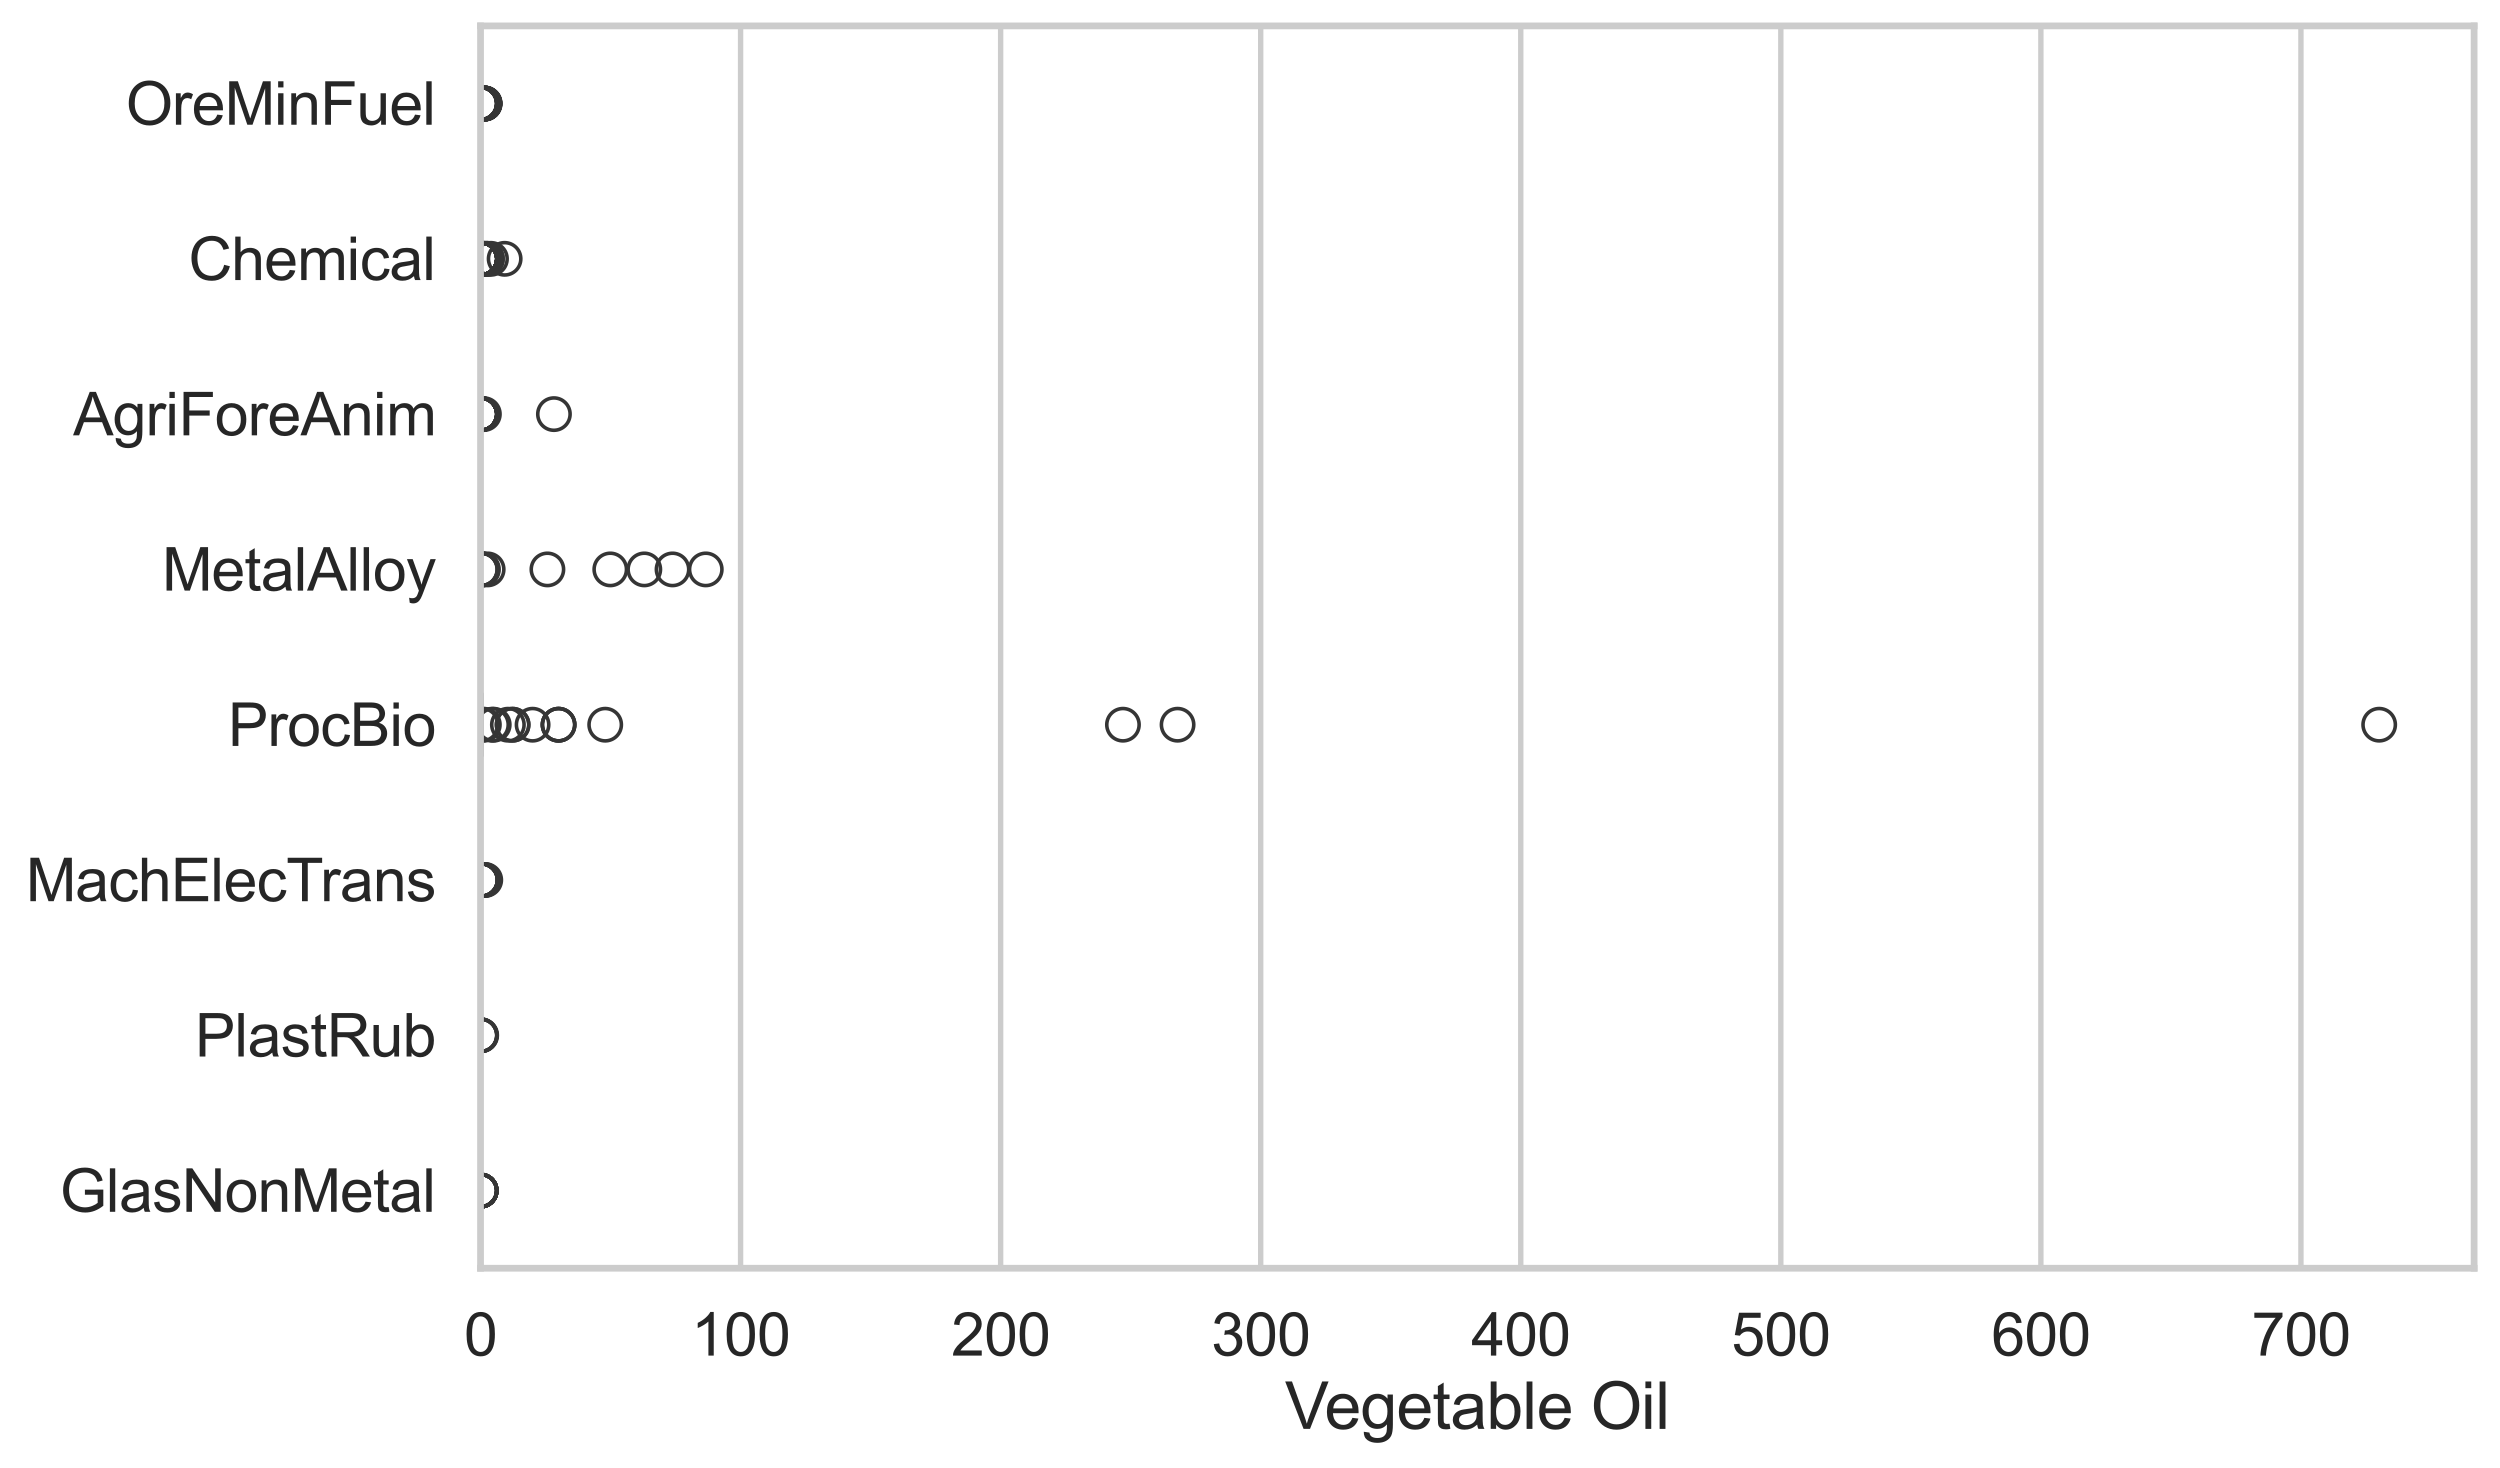 <?xml version="1.0" encoding="utf-8" standalone="no"?>
<!DOCTYPE svg PUBLIC "-//W3C//DTD SVG 1.1//EN"
  "http://www.w3.org/Graphics/SVG/1.1/DTD/svg11.dtd">
<svg xmlns:xlink="http://www.w3.org/1999/xlink" width="695.577pt" height="408.553pt" viewBox="0 0 695.577 408.553" xmlns="http://www.w3.org/2000/svg" version="1.1">
 <defs>
  <style type="text/css">*{stroke-linejoin: round; stroke-linecap: butt}</style>
 </defs>
 <g id="figure_1">
  <g id="patch_1">
   <path d="M 0 408.553 
L 695.577 408.553 
L 695.577 0 
L 0 0 
z
" style="fill: #ffffff"/>
  </g>
  <g id="axes_1">
   <g id="patch_2">
    <path d="M 133.697 352.86 
L 688.377 352.86 
L 688.377 7.2 
L 133.697 7.2 
z
" style="fill: #ffffff"/>
   </g>
   <g id="matplotlib.axis_1">
    <g id="xtick_1">
     <g id="line2d_1">
      <path d="M 133.697 352.86 
L 133.697 7.2 
" clip-path="url(#p1e19578448)" style="fill: none; stroke: #cccccc; stroke-width: 1.5; stroke-linecap: round"/>
     </g>
     <g id="text_1">
      <!-- 0 -->
      <g style="fill: #262626" transform="translate(129.109 377.17) scale(0.165 -0.165)">
       <defs>
        <path id="ArialMT-30" d="M 266 2259 
Q 266 3072 433 3567 
Q 600 4063 929 4331 
Q 1259 4600 1759 4600 
Q 2128 4600 2406 4451 
Q 2684 4303 2865 4023 
Q 3047 3744 3150 3342 
Q 3253 2941 3253 2259 
Q 3253 1453 3087 958 
Q 2922 463 2592 192 
Q 2263 -78 1759 -78 
Q 1097 -78 719 397 
Q 266 969 266 2259 
z
M 844 2259 
Q 844 1131 1108 757 
Q 1372 384 1759 384 
Q 2147 384 2411 759 
Q 2675 1134 2675 2259 
Q 2675 3391 2411 3762 
Q 2147 4134 1753 4134 
Q 1366 4134 1134 3806 
Q 844 3388 844 2259 
z
" transform="scale(0.016)"/>
       </defs>
       <use xlink:href="#ArialMT-30"/>
      </g>
     </g>
    </g>
    <g id="xtick_2">
     <g id="line2d_2">
      <path d="M 206.053 352.86 
L 206.053 7.2 
" clip-path="url(#p1e19578448)" style="fill: none; stroke: #cccccc; stroke-width: 1.5; stroke-linecap: round"/>
     </g>
     <g id="text_2">
      <!-- 100 -->
      <g style="fill: #262626" transform="translate(192.29 377.17) scale(0.165 -0.165)">
       <defs>
        <path id="ArialMT-31" d="M 2384 0 
L 1822 0 
L 1822 3584 
Q 1619 3391 1289 3197 
Q 959 3003 697 2906 
L 697 3450 
Q 1169 3672 1522 3987 
Q 1875 4303 2022 4600 
L 2384 4600 
L 2384 0 
z
" transform="scale(0.016)"/>
       </defs>
       <use xlink:href="#ArialMT-31"/>
       <use xlink:href="#ArialMT-30" transform="translate(55.615 0)"/>
       <use xlink:href="#ArialMT-30" transform="translate(111.23 0)"/>
      </g>
     </g>
    </g>
    <g id="xtick_3">
     <g id="line2d_3">
      <path d="M 278.409 352.86 
L 278.409 7.2 
" clip-path="url(#p1e19578448)" style="fill: none; stroke: #cccccc; stroke-width: 1.5; stroke-linecap: round"/>
     </g>
     <g id="text_3">
      <!-- 200 -->
      <g style="fill: #262626" transform="translate(264.646 377.17) scale(0.165 -0.165)">
       <defs>
        <path id="ArialMT-32" d="M 3222 541 
L 3222 0 
L 194 0 
Q 188 203 259 391 
Q 375 700 629 1000 
Q 884 1300 1366 1694 
Q 2113 2306 2375 2664 
Q 2638 3022 2638 3341 
Q 2638 3675 2398 3904 
Q 2159 4134 1775 4134 
Q 1369 4134 1125 3890 
Q 881 3647 878 3216 
L 300 3275 
Q 359 3922 746 4261 
Q 1134 4600 1788 4600 
Q 2447 4600 2831 4234 
Q 3216 3869 3216 3328 
Q 3216 3053 3103 2787 
Q 2991 2522 2730 2228 
Q 2469 1934 1863 1422 
Q 1356 997 1212 845 
Q 1069 694 975 541 
L 3222 541 
z
" transform="scale(0.016)"/>
       </defs>
       <use xlink:href="#ArialMT-32"/>
       <use xlink:href="#ArialMT-30" transform="translate(55.615 0)"/>
       <use xlink:href="#ArialMT-30" transform="translate(111.23 0)"/>
      </g>
     </g>
    </g>
    <g id="xtick_4">
     <g id="line2d_4">
      <path d="M 350.765 352.86 
L 350.765 7.2 
" clip-path="url(#p1e19578448)" style="fill: none; stroke: #cccccc; stroke-width: 1.5; stroke-linecap: round"/>
     </g>
     <g id="text_4">
      <!-- 300 -->
      <g style="fill: #262626" transform="translate(337.002 377.17) scale(0.165 -0.165)">
       <defs>
        <path id="ArialMT-33" d="M 269 1209 
L 831 1284 
Q 928 806 1161 595 
Q 1394 384 1728 384 
Q 2125 384 2398 659 
Q 2672 934 2672 1341 
Q 2672 1728 2419 1979 
Q 2166 2231 1775 2231 
Q 1616 2231 1378 2169 
L 1441 2663 
Q 1497 2656 1531 2656 
Q 1891 2656 2178 2843 
Q 2466 3031 2466 3422 
Q 2466 3731 2256 3934 
Q 2047 4138 1716 4138 
Q 1388 4138 1169 3931 
Q 950 3725 888 3313 
L 325 3413 
Q 428 3978 793 4289 
Q 1159 4600 1703 4600 
Q 2078 4600 2393 4439 
Q 2709 4278 2876 4000 
Q 3044 3722 3044 3409 
Q 3044 3113 2884 2869 
Q 2725 2625 2413 2481 
Q 2819 2388 3044 2092 
Q 3269 1797 3269 1353 
Q 3269 753 2831 336 
Q 2394 -81 1725 -81 
Q 1122 -81 723 278 
Q 325 638 269 1209 
z
" transform="scale(0.016)"/>
       </defs>
       <use xlink:href="#ArialMT-33"/>
       <use xlink:href="#ArialMT-30" transform="translate(55.615 0)"/>
       <use xlink:href="#ArialMT-30" transform="translate(111.23 0)"/>
      </g>
     </g>
    </g>
    <g id="xtick_5">
     <g id="line2d_5">
      <path d="M 423.121 352.86 
L 423.121 7.2 
" clip-path="url(#p1e19578448)" style="fill: none; stroke: #cccccc; stroke-width: 1.5; stroke-linecap: round"/>
     </g>
     <g id="text_5">
      <!-- 400 -->
      <g style="fill: #262626" transform="translate(409.358 377.17) scale(0.165 -0.165)">
       <defs>
        <path id="ArialMT-34" d="M 2069 0 
L 2069 1097 
L 81 1097 
L 81 1613 
L 2172 4581 
L 2631 4581 
L 2631 1613 
L 3250 1613 
L 3250 1097 
L 2631 1097 
L 2631 0 
L 2069 0 
z
M 2069 1613 
L 2069 3678 
L 634 1613 
L 2069 1613 
z
" transform="scale(0.016)"/>
       </defs>
       <use xlink:href="#ArialMT-34"/>
       <use xlink:href="#ArialMT-30" transform="translate(55.615 0)"/>
       <use xlink:href="#ArialMT-30" transform="translate(111.23 0)"/>
      </g>
     </g>
    </g>
    <g id="xtick_6">
     <g id="line2d_6">
      <path d="M 495.477 352.86 
L 495.477 7.2 
" clip-path="url(#p1e19578448)" style="fill: none; stroke: #cccccc; stroke-width: 1.5; stroke-linecap: round"/>
     </g>
     <g id="text_6">
      <!-- 500 -->
      <g style="fill: #262626" transform="translate(481.714 377.17) scale(0.165 -0.165)">
       <defs>
        <path id="ArialMT-35" d="M 266 1200 
L 856 1250 
Q 922 819 1161 601 
Q 1400 384 1738 384 
Q 2144 384 2425 690 
Q 2706 997 2706 1503 
Q 2706 1984 2436 2262 
Q 2166 2541 1728 2541 
Q 1456 2541 1237 2417 
Q 1019 2294 894 2097 
L 366 2166 
L 809 4519 
L 3088 4519 
L 3088 3981 
L 1259 3981 
L 1013 2750 
Q 1425 3038 1878 3038 
Q 2478 3038 2890 2622 
Q 3303 2206 3303 1553 
Q 3303 931 2941 478 
Q 2500 -78 1738 -78 
Q 1113 -78 717 272 
Q 322 622 266 1200 
z
" transform="scale(0.016)"/>
       </defs>
       <use xlink:href="#ArialMT-35"/>
       <use xlink:href="#ArialMT-30" transform="translate(55.615 0)"/>
       <use xlink:href="#ArialMT-30" transform="translate(111.23 0)"/>
      </g>
     </g>
    </g>
    <g id="xtick_7">
     <g id="line2d_7">
      <path d="M 567.833 352.86 
L 567.833 7.2 
" clip-path="url(#p1e19578448)" style="fill: none; stroke: #cccccc; stroke-width: 1.5; stroke-linecap: round"/>
     </g>
     <g id="text_7">
      <!-- 600 -->
      <g style="fill: #262626" transform="translate(554.07 377.17) scale(0.165 -0.165)">
       <defs>
        <path id="ArialMT-36" d="M 3184 3459 
L 2625 3416 
Q 2550 3747 2413 3897 
Q 2184 4138 1850 4138 
Q 1581 4138 1378 3988 
Q 1113 3794 959 3422 
Q 806 3050 800 2363 
Q 1003 2672 1297 2822 
Q 1591 2972 1913 2972 
Q 2475 2972 2870 2558 
Q 3266 2144 3266 1488 
Q 3266 1056 3080 686 
Q 2894 316 2569 119 
Q 2244 -78 1831 -78 
Q 1128 -78 684 439 
Q 241 956 241 2144 
Q 241 3472 731 4075 
Q 1159 4600 1884 4600 
Q 2425 4600 2770 4297 
Q 3116 3994 3184 3459 
z
M 888 1484 
Q 888 1194 1011 928 
Q 1134 663 1356 523 
Q 1578 384 1822 384 
Q 2178 384 2434 671 
Q 2691 959 2691 1453 
Q 2691 1928 2437 2201 
Q 2184 2475 1800 2475 
Q 1419 2475 1153 2201 
Q 888 1928 888 1484 
z
" transform="scale(0.016)"/>
       </defs>
       <use xlink:href="#ArialMT-36"/>
       <use xlink:href="#ArialMT-30" transform="translate(55.615 0)"/>
       <use xlink:href="#ArialMT-30" transform="translate(111.23 0)"/>
      </g>
     </g>
    </g>
    <g id="xtick_8">
     <g id="line2d_8">
      <path d="M 640.189 352.86 
L 640.189 7.2 
" clip-path="url(#p1e19578448)" style="fill: none; stroke: #cccccc; stroke-width: 1.5; stroke-linecap: round"/>
     </g>
     <g id="text_8">
      <!-- 700 -->
      <g style="fill: #262626" transform="translate(626.426 377.17) scale(0.165 -0.165)">
       <defs>
        <path id="ArialMT-37" d="M 303 3981 
L 303 4522 
L 3269 4522 
L 3269 4084 
Q 2831 3619 2401 2847 
Q 1972 2075 1738 1259 
Q 1569 684 1522 0 
L 944 0 
Q 953 541 1156 1306 
Q 1359 2072 1739 2783 
Q 2119 3494 2547 3981 
L 303 3981 
z
" transform="scale(0.016)"/>
       </defs>
       <use xlink:href="#ArialMT-37"/>
       <use xlink:href="#ArialMT-30" transform="translate(55.615 0)"/>
       <use xlink:href="#ArialMT-30" transform="translate(111.23 0)"/>
      </g>
     </g>
    </g>
    <g id="text_9">
     <!-- Vegetable Oil -->
     <g style="fill: #262626" transform="translate(357.5 397.564) scale(0.18 -0.18)">
      <defs>
       <path id="ArialMT-56" d="M 1803 0 
L 28 4581 
L 684 4581 
L 1875 1253 
Q 2019 853 2116 503 
Q 2222 878 2363 1253 
L 3600 4581 
L 4219 4581 
L 2425 0 
L 1803 0 
z
" transform="scale(0.016)"/>
       <path id="ArialMT-65" d="M 2694 1069 
L 3275 997 
Q 3138 488 2766 206 
Q 2394 -75 1816 -75 
Q 1088 -75 661 373 
Q 234 822 234 1631 
Q 234 2469 665 2931 
Q 1097 3394 1784 3394 
Q 2450 3394 2872 2941 
Q 3294 2488 3294 1666 
Q 3294 1616 3291 1516 
L 816 1516 
Q 847 969 1125 678 
Q 1403 388 1819 388 
Q 2128 388 2347 550 
Q 2566 713 2694 1069 
z
M 847 1978 
L 2700 1978 
Q 2663 2397 2488 2606 
Q 2219 2931 1791 2931 
Q 1403 2931 1139 2672 
Q 875 2413 847 1978 
z
" transform="scale(0.016)"/>
       <path id="ArialMT-67" d="M 319 -275 
L 866 -356 
Q 900 -609 1056 -725 
Q 1266 -881 1628 -881 
Q 2019 -881 2231 -725 
Q 2444 -569 2519 -288 
Q 2563 -116 2559 434 
Q 2191 0 1641 0 
Q 956 0 581 494 
Q 206 988 206 1678 
Q 206 2153 378 2554 
Q 550 2956 876 3175 
Q 1203 3394 1644 3394 
Q 2231 3394 2613 2919 
L 2613 3319 
L 3131 3319 
L 3131 450 
Q 3131 -325 2973 -648 
Q 2816 -972 2473 -1159 
Q 2131 -1347 1631 -1347 
Q 1038 -1347 672 -1080 
Q 306 -813 319 -275 
z
M 784 1719 
Q 784 1066 1043 766 
Q 1303 466 1694 466 
Q 2081 466 2343 764 
Q 2606 1063 2606 1700 
Q 2606 2309 2336 2618 
Q 2066 2928 1684 2928 
Q 1309 2928 1046 2623 
Q 784 2319 784 1719 
z
" transform="scale(0.016)"/>
       <path id="ArialMT-74" d="M 1650 503 
L 1731 6 
Q 1494 -44 1306 -44 
Q 1000 -44 831 53 
Q 663 150 594 308 
Q 525 466 525 972 
L 525 2881 
L 113 2881 
L 113 3319 
L 525 3319 
L 525 4141 
L 1084 4478 
L 1084 3319 
L 1650 3319 
L 1650 2881 
L 1084 2881 
L 1084 941 
Q 1084 700 1114 631 
Q 1144 563 1211 522 
Q 1278 481 1403 481 
Q 1497 481 1650 503 
z
" transform="scale(0.016)"/>
       <path id="ArialMT-61" d="M 2588 409 
Q 2275 144 1986 34 
Q 1697 -75 1366 -75 
Q 819 -75 525 192 
Q 231 459 231 875 
Q 231 1119 342 1320 
Q 453 1522 633 1644 
Q 813 1766 1038 1828 
Q 1203 1872 1538 1913 
Q 2219 1994 2541 2106 
Q 2544 2222 2544 2253 
Q 2544 2597 2384 2738 
Q 2169 2928 1744 2928 
Q 1347 2928 1158 2789 
Q 969 2650 878 2297 
L 328 2372 
Q 403 2725 575 2942 
Q 747 3159 1072 3276 
Q 1397 3394 1825 3394 
Q 2250 3394 2515 3294 
Q 2781 3194 2906 3042 
Q 3031 2891 3081 2659 
Q 3109 2516 3109 2141 
L 3109 1391 
Q 3109 606 3145 398 
Q 3181 191 3288 0 
L 2700 0 
Q 2613 175 2588 409 
z
M 2541 1666 
Q 2234 1541 1622 1453 
Q 1275 1403 1131 1340 
Q 988 1278 909 1158 
Q 831 1038 831 891 
Q 831 666 1001 516 
Q 1172 366 1500 366 
Q 1825 366 2078 508 
Q 2331 650 2450 897 
Q 2541 1088 2541 1459 
L 2541 1666 
z
" transform="scale(0.016)"/>
       <path id="ArialMT-62" d="M 941 0 
L 419 0 
L 419 4581 
L 981 4581 
L 981 2947 
Q 1338 3394 1891 3394 
Q 2197 3394 2470 3270 
Q 2744 3147 2920 2923 
Q 3097 2700 3197 2384 
Q 3297 2069 3297 1709 
Q 3297 856 2875 390 
Q 2453 -75 1863 -75 
Q 1275 -75 941 416 
L 941 0 
z
M 934 1684 
Q 934 1088 1097 822 
Q 1363 388 1816 388 
Q 2184 388 2453 708 
Q 2722 1028 2722 1663 
Q 2722 2313 2464 2622 
Q 2206 2931 1841 2931 
Q 1472 2931 1203 2611 
Q 934 2291 934 1684 
z
" transform="scale(0.016)"/>
       <path id="ArialMT-6c" d="M 409 0 
L 409 4581 
L 972 4581 
L 972 0 
L 409 0 
z
" transform="scale(0.016)"/>
       <path id="ArialMT-20" transform="scale(0.016)"/>
       <path id="ArialMT-4f" d="M 309 2231 
Q 309 3372 921 4017 
Q 1534 4663 2503 4663 
Q 3138 4663 3647 4359 
Q 4156 4056 4423 3514 
Q 4691 2972 4691 2284 
Q 4691 1588 4409 1038 
Q 4128 488 3612 205 
Q 3097 -78 2500 -78 
Q 1853 -78 1343 234 
Q 834 547 571 1087 
Q 309 1628 309 2231 
z
M 934 2222 
Q 934 1394 1379 917 
Q 1825 441 2497 441 
Q 3181 441 3623 922 
Q 4066 1403 4066 2288 
Q 4066 2847 3877 3264 
Q 3688 3681 3323 3911 
Q 2959 4141 2506 4141 
Q 1863 4141 1398 3698 
Q 934 3256 934 2222 
z
" transform="scale(0.016)"/>
       <path id="ArialMT-69" d="M 425 3934 
L 425 4581 
L 988 4581 
L 988 3934 
L 425 3934 
z
M 425 0 
L 425 3319 
L 988 3319 
L 988 0 
L 425 0 
z
" transform="scale(0.016)"/>
      </defs>
      <use xlink:href="#ArialMT-56"/>
      <use xlink:href="#ArialMT-65" transform="translate(61.199 0)"/>
      <use xlink:href="#ArialMT-67" transform="translate(116.814 0)"/>
      <use xlink:href="#ArialMT-65" transform="translate(172.43 0)"/>
      <use xlink:href="#ArialMT-74" transform="translate(228.045 0)"/>
      <use xlink:href="#ArialMT-61" transform="translate(255.828 0)"/>
      <use xlink:href="#ArialMT-62" transform="translate(311.443 0)"/>
      <use xlink:href="#ArialMT-6c" transform="translate(367.059 0)"/>
      <use xlink:href="#ArialMT-65" transform="translate(389.275 0)"/>
      <use xlink:href="#ArialMT-20" transform="translate(444.891 0)"/>
      <use xlink:href="#ArialMT-4f" transform="translate(472.674 0)"/>
      <use xlink:href="#ArialMT-69" transform="translate(550.457 0)"/>
      <use xlink:href="#ArialMT-6c" transform="translate(572.674 0)"/>
     </g>
    </g>
   </g>
   <g id="matplotlib.axis_2">
    <g id="ytick_1">
     <g id="text_10">
      <!-- OreMinFuel -->
      <g style="fill: #262626" transform="translate(35.013 34.709) scale(0.165 -0.165)">
       <defs>
        <path id="ArialMT-72" d="M 416 0 
L 416 3319 
L 922 3319 
L 922 2816 
Q 1116 3169 1280 3281 
Q 1444 3394 1641 3394 
Q 1925 3394 2219 3213 
L 2025 2691 
Q 1819 2813 1613 2813 
Q 1428 2813 1281 2702 
Q 1134 2591 1072 2394 
Q 978 2094 978 1738 
L 978 0 
L 416 0 
z
" transform="scale(0.016)"/>
        <path id="ArialMT-4d" d="M 475 0 
L 475 4581 
L 1388 4581 
L 2472 1338 
Q 2622 884 2691 659 
Q 2769 909 2934 1394 
L 4031 4581 
L 4847 4581 
L 4847 0 
L 4263 0 
L 4263 3834 
L 2931 0 
L 2384 0 
L 1059 3900 
L 1059 0 
L 475 0 
z
" transform="scale(0.016)"/>
        <path id="ArialMT-6e" d="M 422 0 
L 422 3319 
L 928 3319 
L 928 2847 
Q 1294 3394 1984 3394 
Q 2284 3394 2536 3286 
Q 2788 3178 2913 3003 
Q 3038 2828 3088 2588 
Q 3119 2431 3119 2041 
L 3119 0 
L 2556 0 
L 2556 2019 
Q 2556 2363 2490 2533 
Q 2425 2703 2258 2804 
Q 2091 2906 1866 2906 
Q 1506 2906 1245 2678 
Q 984 2450 984 1813 
L 984 0 
L 422 0 
z
" transform="scale(0.016)"/>
        <path id="ArialMT-46" d="M 525 0 
L 525 4581 
L 3616 4581 
L 3616 4041 
L 1131 4041 
L 1131 2622 
L 3281 2622 
L 3281 2081 
L 1131 2081 
L 1131 0 
L 525 0 
z
" transform="scale(0.016)"/>
        <path id="ArialMT-75" d="M 2597 0 
L 2597 488 
Q 2209 -75 1544 -75 
Q 1250 -75 995 37 
Q 741 150 617 320 
Q 494 491 444 738 
Q 409 903 409 1263 
L 409 3319 
L 972 3319 
L 972 1478 
Q 972 1038 1006 884 
Q 1059 663 1231 536 
Q 1403 409 1656 409 
Q 1909 409 2131 539 
Q 2353 669 2445 892 
Q 2538 1116 2538 1541 
L 2538 3319 
L 3100 3319 
L 3100 0 
L 2597 0 
z
" transform="scale(0.016)"/>
       </defs>
       <use xlink:href="#ArialMT-4f"/>
       <use xlink:href="#ArialMT-72" transform="translate(77.783 0)"/>
       <use xlink:href="#ArialMT-65" transform="translate(111.084 0)"/>
       <use xlink:href="#ArialMT-4d" transform="translate(166.699 0)"/>
       <use xlink:href="#ArialMT-69" transform="translate(250 0)"/>
       <use xlink:href="#ArialMT-6e" transform="translate(272.217 0)"/>
       <use xlink:href="#ArialMT-46" transform="translate(327.832 0)"/>
       <use xlink:href="#ArialMT-75" transform="translate(388.916 0)"/>
       <use xlink:href="#ArialMT-65" transform="translate(444.531 0)"/>
       <use xlink:href="#ArialMT-6c" transform="translate(500.146 0)"/>
      </g>
     </g>
    </g>
    <g id="ytick_2">
     <g id="text_11">
      <!-- Chemical -->
      <g style="fill: #262626" transform="translate(52.428 77.916) scale(0.165 -0.165)">
       <defs>
        <path id="ArialMT-43" d="M 3763 1606 
L 4369 1453 
Q 4178 706 3683 314 
Q 3188 -78 2472 -78 
Q 1731 -78 1267 223 
Q 803 525 561 1097 
Q 319 1669 319 2325 
Q 319 3041 592 3573 
Q 866 4106 1370 4382 
Q 1875 4659 2481 4659 
Q 3169 4659 3637 4309 
Q 4106 3959 4291 3325 
L 3694 3184 
Q 3534 3684 3231 3912 
Q 2928 4141 2469 4141 
Q 1941 4141 1586 3887 
Q 1231 3634 1087 3207 
Q 944 2781 944 2328 
Q 944 1744 1114 1308 
Q 1284 872 1643 656 
Q 2003 441 2422 441 
Q 2931 441 3284 734 
Q 3638 1028 3763 1606 
z
" transform="scale(0.016)"/>
        <path id="ArialMT-68" d="M 422 0 
L 422 4581 
L 984 4581 
L 984 2938 
Q 1378 3394 1978 3394 
Q 2347 3394 2619 3248 
Q 2891 3103 3008 2847 
Q 3125 2591 3125 2103 
L 3125 0 
L 2563 0 
L 2563 2103 
Q 2563 2525 2380 2717 
Q 2197 2909 1863 2909 
Q 1613 2909 1392 2779 
Q 1172 2650 1078 2428 
Q 984 2206 984 1816 
L 984 0 
L 422 0 
z
" transform="scale(0.016)"/>
        <path id="ArialMT-6d" d="M 422 0 
L 422 3319 
L 925 3319 
L 925 2853 
Q 1081 3097 1340 3245 
Q 1600 3394 1931 3394 
Q 2300 3394 2536 3241 
Q 2772 3088 2869 2813 
Q 3263 3394 3894 3394 
Q 4388 3394 4653 3120 
Q 4919 2847 4919 2278 
L 4919 0 
L 4359 0 
L 4359 2091 
Q 4359 2428 4304 2576 
Q 4250 2725 4106 2815 
Q 3963 2906 3769 2906 
Q 3419 2906 3187 2673 
Q 2956 2441 2956 1928 
L 2956 0 
L 2394 0 
L 2394 2156 
Q 2394 2531 2256 2718 
Q 2119 2906 1806 2906 
Q 1569 2906 1367 2781 
Q 1166 2656 1075 2415 
Q 984 2175 984 1722 
L 984 0 
L 422 0 
z
" transform="scale(0.016)"/>
        <path id="ArialMT-63" d="M 2588 1216 
L 3141 1144 
Q 3050 572 2676 248 
Q 2303 -75 1759 -75 
Q 1078 -75 664 370 
Q 250 816 250 1647 
Q 250 2184 428 2587 
Q 606 2991 970 3192 
Q 1334 3394 1763 3394 
Q 2303 3394 2647 3120 
Q 2991 2847 3088 2344 
L 2541 2259 
Q 2463 2594 2264 2762 
Q 2066 2931 1784 2931 
Q 1359 2931 1093 2626 
Q 828 2322 828 1663 
Q 828 994 1084 691 
Q 1341 388 1753 388 
Q 2084 388 2306 591 
Q 2528 794 2588 1216 
z
" transform="scale(0.016)"/>
       </defs>
       <use xlink:href="#ArialMT-43"/>
       <use xlink:href="#ArialMT-68" transform="translate(72.217 0)"/>
       <use xlink:href="#ArialMT-65" transform="translate(127.832 0)"/>
       <use xlink:href="#ArialMT-6d" transform="translate(183.447 0)"/>
       <use xlink:href="#ArialMT-69" transform="translate(266.748 0)"/>
       <use xlink:href="#ArialMT-63" transform="translate(288.965 0)"/>
       <use xlink:href="#ArialMT-61" transform="translate(338.965 0)"/>
       <use xlink:href="#ArialMT-6c" transform="translate(394.58 0)"/>
      </g>
     </g>
    </g>
    <g id="ytick_3">
     <g id="text_12">
      <!-- AgriForeAnim -->
      <g style="fill: #262626" transform="translate(20.341 121.124) scale(0.165 -0.165)">
       <defs>
        <path id="ArialMT-41" d="M -9 0 
L 1750 4581 
L 2403 4581 
L 4278 0 
L 3588 0 
L 3053 1388 
L 1138 1388 
L 634 0 
L -9 0 
z
M 1313 1881 
L 2866 1881 
L 2388 3150 
Q 2169 3728 2063 4100 
Q 1975 3659 1816 3225 
L 1313 1881 
z
" transform="scale(0.016)"/>
        <path id="ArialMT-6f" d="M 213 1659 
Q 213 2581 725 3025 
Q 1153 3394 1769 3394 
Q 2453 3394 2887 2945 
Q 3322 2497 3322 1706 
Q 3322 1066 3130 698 
Q 2938 331 2570 128 
Q 2203 -75 1769 -75 
Q 1072 -75 642 372 
Q 213 819 213 1659 
z
M 791 1659 
Q 791 1022 1069 705 
Q 1347 388 1769 388 
Q 2188 388 2466 706 
Q 2744 1025 2744 1678 
Q 2744 2294 2464 2611 
Q 2184 2928 1769 2928 
Q 1347 2928 1069 2612 
Q 791 2297 791 1659 
z
" transform="scale(0.016)"/>
       </defs>
       <use xlink:href="#ArialMT-41"/>
       <use xlink:href="#ArialMT-67" transform="translate(66.699 0)"/>
       <use xlink:href="#ArialMT-72" transform="translate(122.314 0)"/>
       <use xlink:href="#ArialMT-69" transform="translate(155.615 0)"/>
       <use xlink:href="#ArialMT-46" transform="translate(177.832 0)"/>
       <use xlink:href="#ArialMT-6f" transform="translate(238.916 0)"/>
       <use xlink:href="#ArialMT-72" transform="translate(294.531 0)"/>
       <use xlink:href="#ArialMT-65" transform="translate(327.832 0)"/>
       <use xlink:href="#ArialMT-41" transform="translate(383.447 0)"/>
       <use xlink:href="#ArialMT-6e" transform="translate(450.146 0)"/>
       <use xlink:href="#ArialMT-69" transform="translate(505.762 0)"/>
       <use xlink:href="#ArialMT-6d" transform="translate(527.979 0)"/>
      </g>
     </g>
    </g>
    <g id="ytick_4">
     <g id="text_13">
      <!-- MetalAlloy -->
      <g style="fill: #262626" transform="translate(45.088 164.331) scale(0.165 -0.165)">
       <defs>
        <path id="ArialMT-79" d="M 397 -1278 
L 334 -750 
Q 519 -800 656 -800 
Q 844 -800 956 -737 
Q 1069 -675 1141 -563 
Q 1194 -478 1313 -144 
Q 1328 -97 1363 -6 
L 103 3319 
L 709 3319 
L 1400 1397 
Q 1534 1031 1641 628 
Q 1738 1016 1872 1384 
L 2581 3319 
L 3144 3319 
L 1881 -56 
Q 1678 -603 1566 -809 
Q 1416 -1088 1222 -1217 
Q 1028 -1347 759 -1347 
Q 597 -1347 397 -1278 
z
" transform="scale(0.016)"/>
       </defs>
       <use xlink:href="#ArialMT-4d"/>
       <use xlink:href="#ArialMT-65" transform="translate(83.301 0)"/>
       <use xlink:href="#ArialMT-74" transform="translate(138.916 0)"/>
       <use xlink:href="#ArialMT-61" transform="translate(166.699 0)"/>
       <use xlink:href="#ArialMT-6c" transform="translate(222.314 0)"/>
       <use xlink:href="#ArialMT-41" transform="translate(244.531 0)"/>
       <use xlink:href="#ArialMT-6c" transform="translate(311.23 0)"/>
       <use xlink:href="#ArialMT-6c" transform="translate(333.447 0)"/>
       <use xlink:href="#ArialMT-6f" transform="translate(355.664 0)"/>
       <use xlink:href="#ArialMT-79" transform="translate(411.279 0)"/>
      </g>
     </g>
    </g>
    <g id="ytick_5">
     <g id="text_14">
      <!-- ProcBio -->
      <g style="fill: #262626" transform="translate(63.424 207.539) scale(0.165 -0.165)">
       <defs>
        <path id="ArialMT-50" d="M 494 0 
L 494 4581 
L 2222 4581 
Q 2678 4581 2919 4538 
Q 3256 4481 3484 4323 
Q 3713 4166 3852 3881 
Q 3991 3597 3991 3256 
Q 3991 2672 3619 2267 
Q 3247 1863 2275 1863 
L 1100 1863 
L 1100 0 
L 494 0 
z
M 1100 2403 
L 2284 2403 
Q 2872 2403 3119 2622 
Q 3366 2841 3366 3238 
Q 3366 3525 3220 3729 
Q 3075 3934 2838 4000 
Q 2684 4041 2272 4041 
L 1100 4041 
L 1100 2403 
z
" transform="scale(0.016)"/>
        <path id="ArialMT-42" d="M 469 0 
L 469 4581 
L 2188 4581 
Q 2713 4581 3030 4442 
Q 3347 4303 3526 4014 
Q 3706 3725 3706 3409 
Q 3706 3116 3547 2856 
Q 3388 2597 3066 2438 
Q 3481 2316 3704 2022 
Q 3928 1728 3928 1328 
Q 3928 1006 3792 729 
Q 3656 453 3456 303 
Q 3256 153 2954 76 
Q 2653 0 2216 0 
L 469 0 
z
M 1075 2656 
L 2066 2656 
Q 2469 2656 2644 2709 
Q 2875 2778 2992 2937 
Q 3109 3097 3109 3338 
Q 3109 3566 3000 3739 
Q 2891 3913 2687 3977 
Q 2484 4041 1991 4041 
L 1075 4041 
L 1075 2656 
z
M 1075 541 
L 2216 541 
Q 2509 541 2628 563 
Q 2838 600 2978 687 
Q 3119 775 3209 942 
Q 3300 1109 3300 1328 
Q 3300 1584 3169 1773 
Q 3038 1963 2805 2039 
Q 2572 2116 2134 2116 
L 1075 2116 
L 1075 541 
z
" transform="scale(0.016)"/>
       </defs>
       <use xlink:href="#ArialMT-50"/>
       <use xlink:href="#ArialMT-72" transform="translate(66.699 0)"/>
       <use xlink:href="#ArialMT-6f" transform="translate(100 0)"/>
       <use xlink:href="#ArialMT-63" transform="translate(155.615 0)"/>
       <use xlink:href="#ArialMT-42" transform="translate(205.615 0)"/>
       <use xlink:href="#ArialMT-69" transform="translate(272.314 0)"/>
       <use xlink:href="#ArialMT-6f" transform="translate(294.531 0)"/>
      </g>
     </g>
    </g>
    <g id="ytick_6">
     <g id="text_15">
      <!-- MachElecTrans -->
      <g style="fill: #262626" transform="translate(7.2 250.746) scale(0.165 -0.165)">
       <defs>
        <path id="ArialMT-45" d="M 506 0 
L 506 4581 
L 3819 4581 
L 3819 4041 
L 1113 4041 
L 1113 2638 
L 3647 2638 
L 3647 2100 
L 1113 2100 
L 1113 541 
L 3925 541 
L 3925 0 
L 506 0 
z
" transform="scale(0.016)"/>
        <path id="ArialMT-54" d="M 1659 0 
L 1659 4041 
L 150 4041 
L 150 4581 
L 3781 4581 
L 3781 4041 
L 2266 4041 
L 2266 0 
L 1659 0 
z
" transform="scale(0.016)"/>
        <path id="ArialMT-73" d="M 197 991 
L 753 1078 
Q 800 744 1014 566 
Q 1228 388 1613 388 
Q 2000 388 2187 545 
Q 2375 703 2375 916 
Q 2375 1106 2209 1216 
Q 2094 1291 1634 1406 
Q 1016 1563 777 1677 
Q 538 1791 414 1992 
Q 291 2194 291 2438 
Q 291 2659 392 2848 
Q 494 3038 669 3163 
Q 800 3259 1026 3326 
Q 1253 3394 1513 3394 
Q 1903 3394 2198 3281 
Q 2494 3169 2634 2976 
Q 2775 2784 2828 2463 
L 2278 2388 
Q 2241 2644 2061 2787 
Q 1881 2931 1553 2931 
Q 1166 2931 1000 2803 
Q 834 2675 834 2503 
Q 834 2394 903 2306 
Q 972 2216 1119 2156 
Q 1203 2125 1616 2013 
Q 2213 1853 2448 1751 
Q 2684 1650 2818 1456 
Q 2953 1263 2953 975 
Q 2953 694 2789 445 
Q 2625 197 2315 61 
Q 2006 -75 1616 -75 
Q 969 -75 630 194 
Q 291 463 197 991 
z
" transform="scale(0.016)"/>
       </defs>
       <use xlink:href="#ArialMT-4d"/>
       <use xlink:href="#ArialMT-61" transform="translate(83.301 0)"/>
       <use xlink:href="#ArialMT-63" transform="translate(138.916 0)"/>
       <use xlink:href="#ArialMT-68" transform="translate(188.916 0)"/>
       <use xlink:href="#ArialMT-45" transform="translate(244.531 0)"/>
       <use xlink:href="#ArialMT-6c" transform="translate(311.23 0)"/>
       <use xlink:href="#ArialMT-65" transform="translate(333.447 0)"/>
       <use xlink:href="#ArialMT-63" transform="translate(389.062 0)"/>
       <use xlink:href="#ArialMT-54" transform="translate(439.062 0)"/>
       <use xlink:href="#ArialMT-72" transform="translate(496.396 0)"/>
       <use xlink:href="#ArialMT-61" transform="translate(529.697 0)"/>
       <use xlink:href="#ArialMT-6e" transform="translate(585.312 0)"/>
       <use xlink:href="#ArialMT-73" transform="translate(640.928 0)"/>
      </g>
     </g>
    </g>
    <g id="ytick_7">
     <g id="text_16">
      <!-- PlastRub -->
      <g style="fill: #262626" transform="translate(54.248 293.954) scale(0.165 -0.165)">
       <defs>
        <path id="ArialMT-52" d="M 503 0 
L 503 4581 
L 2534 4581 
Q 3147 4581 3465 4457 
Q 3784 4334 3975 4021 
Q 4166 3709 4166 3331 
Q 4166 2844 3850 2509 
Q 3534 2175 2875 2084 
Q 3116 1969 3241 1856 
Q 3506 1613 3744 1247 
L 4541 0 
L 3778 0 
L 3172 953 
Q 2906 1366 2734 1584 
Q 2563 1803 2427 1890 
Q 2291 1978 2150 2013 
Q 2047 2034 1813 2034 
L 1109 2034 
L 1109 0 
L 503 0 
z
M 1109 2559 
L 2413 2559 
Q 2828 2559 3062 2645 
Q 3297 2731 3419 2920 
Q 3541 3109 3541 3331 
Q 3541 3656 3305 3865 
Q 3069 4075 2559 4075 
L 1109 4075 
L 1109 2559 
z
" transform="scale(0.016)"/>
       </defs>
       <use xlink:href="#ArialMT-50"/>
       <use xlink:href="#ArialMT-6c" transform="translate(66.699 0)"/>
       <use xlink:href="#ArialMT-61" transform="translate(88.916 0)"/>
       <use xlink:href="#ArialMT-73" transform="translate(144.531 0)"/>
       <use xlink:href="#ArialMT-74" transform="translate(194.531 0)"/>
       <use xlink:href="#ArialMT-52" transform="translate(222.314 0)"/>
       <use xlink:href="#ArialMT-75" transform="translate(294.531 0)"/>
       <use xlink:href="#ArialMT-62" transform="translate(350.146 0)"/>
      </g>
     </g>
    </g>
    <g id="ytick_8">
     <g id="text_17">
      <!-- GlasNonMetal -->
      <g style="fill: #262626" transform="translate(16.659 337.161) scale(0.165 -0.165)">
       <defs>
        <path id="ArialMT-47" d="M 2638 1797 
L 2638 2334 
L 4578 2338 
L 4578 638 
Q 4131 281 3656 101 
Q 3181 -78 2681 -78 
Q 2006 -78 1454 211 
Q 903 500 622 1047 
Q 341 1594 341 2269 
Q 341 2938 620 3517 
Q 900 4097 1425 4378 
Q 1950 4659 2634 4659 
Q 3131 4659 3532 4498 
Q 3934 4338 4162 4050 
Q 4391 3763 4509 3300 
L 3963 3150 
Q 3859 3500 3706 3700 
Q 3553 3900 3268 4020 
Q 2984 4141 2638 4141 
Q 2222 4141 1919 4014 
Q 1616 3888 1430 3681 
Q 1244 3475 1141 3228 
Q 966 2803 966 2306 
Q 966 1694 1177 1281 
Q 1388 869 1791 669 
Q 2194 469 2647 469 
Q 3041 469 3416 620 
Q 3791 772 3984 944 
L 3984 1797 
L 2638 1797 
z
" transform="scale(0.016)"/>
        <path id="ArialMT-4e" d="M 488 0 
L 488 4581 
L 1109 4581 
L 3516 984 
L 3516 4581 
L 4097 4581 
L 4097 0 
L 3475 0 
L 1069 3600 
L 1069 0 
L 488 0 
z
" transform="scale(0.016)"/>
       </defs>
       <use xlink:href="#ArialMT-47"/>
       <use xlink:href="#ArialMT-6c" transform="translate(77.783 0)"/>
       <use xlink:href="#ArialMT-61" transform="translate(100 0)"/>
       <use xlink:href="#ArialMT-73" transform="translate(155.615 0)"/>
       <use xlink:href="#ArialMT-4e" transform="translate(205.615 0)"/>
       <use xlink:href="#ArialMT-6f" transform="translate(277.832 0)"/>
       <use xlink:href="#ArialMT-6e" transform="translate(333.447 0)"/>
       <use xlink:href="#ArialMT-4d" transform="translate(389.062 0)"/>
       <use xlink:href="#ArialMT-65" transform="translate(472.363 0)"/>
       <use xlink:href="#ArialMT-74" transform="translate(527.979 0)"/>
       <use xlink:href="#ArialMT-61" transform="translate(555.762 0)"/>
       <use xlink:href="#ArialMT-6c" transform="translate(611.377 0)"/>
      </g>
     </g>
    </g>
   </g>
   <g id="patch_3">
    <path d="M 133.697 11.521 
L 133.697 46.087 
L 133.698 46.087 
L 133.698 11.521 
L 133.697 11.521 
z
" clip-path="url(#p1e19578448)" style="fill: #ca74db; stroke: #353535; stroke-linejoin: miter"/>
   </g>
   <g id="line2d_9">
    <path d="M 133.697 28.804 
L 133.697 28.804 
" clip-path="url(#p1e19578448)" style="fill: none; stroke: #353535"/>
   </g>
   <g id="line2d_10">
    <path d="M 133.698 28.804 
L 133.699 28.804 
" clip-path="url(#p1e19578448)" style="fill: none; stroke: #353535"/>
   </g>
   <g id="line2d_11">
    <path d="M 133.697 20.162 
L 133.697 37.445 
" clip-path="url(#p1e19578448)" style="fill: none; stroke: #353535; stroke-linecap: round"/>
   </g>
   <g id="line2d_12">
    <path d="M 133.699 20.162 
L 133.699 37.445 
" clip-path="url(#p1e19578448)" style="fill: none; stroke: #353535; stroke-linecap: round"/>
   </g>
   <g id="line2d_13">
    <defs>
     <path id="mdc576c40da" d="M 0 4.5 
C 1.193 4.5 2.338 4.026 3.182 3.182 
C 4.026 2.338 4.5 1.193 4.5 0 
C 4.5 -1.193 4.026 -2.338 3.182 -3.182 
C 2.338 -4.026 1.193 -4.5 0 -4.5 
C -1.193 -4.5 -2.338 -4.026 -3.182 -3.182 
C -4.026 -2.338 -4.5 -1.193 -4.5 0 
C -4.5 1.193 -4.026 2.338 -3.182 3.182 
C -2.338 4.026 -1.193 4.5 0 4.5 
z
" style="stroke: #353535"/>
    </defs>
    <g clip-path="url(#p1e19578448)">
     <use xlink:href="#mdc576c40da" x="134.616" y="28.804" style="fill-opacity: 0; stroke: #353535"/>
     <use xlink:href="#mdc576c40da" x="134.678" y="28.804" style="fill-opacity: 0; stroke: #353535"/>
     <use xlink:href="#mdc576c40da" x="134.744" y="28.804" style="fill-opacity: 0; stroke: #353535"/>
     <use xlink:href="#mdc576c40da" x="133.709" y="28.804" style="fill-opacity: 0; stroke: #353535"/>
     <use xlink:href="#mdc576c40da" x="133.717" y="28.804" style="fill-opacity: 0; stroke: #353535"/>
     <use xlink:href="#mdc576c40da" x="134.505" y="28.804" style="fill-opacity: 0; stroke: #353535"/>
     <use xlink:href="#mdc576c40da" x="133.7" y="28.804" style="fill-opacity: 0; stroke: #353535"/>
     <use xlink:href="#mdc576c40da" x="133.706" y="28.804" style="fill-opacity: 0; stroke: #353535"/>
     <use xlink:href="#mdc576c40da" x="134.744" y="28.804" style="fill-opacity: 0; stroke: #353535"/>
     <use xlink:href="#mdc576c40da" x="133.706" y="28.804" style="fill-opacity: 0; stroke: #353535"/>
     <use xlink:href="#mdc576c40da" x="133.739" y="28.804" style="fill-opacity: 0; stroke: #353535"/>
     <use xlink:href="#mdc576c40da" x="133.757" y="28.804" style="fill-opacity: 0; stroke: #353535"/>
     <use xlink:href="#mdc576c40da" x="134.734" y="28.804" style="fill-opacity: 0; stroke: #353535"/>
     <use xlink:href="#mdc576c40da" x="134.83" y="28.804" style="fill-opacity: 0; stroke: #353535"/>
     <use xlink:href="#mdc576c40da" x="133.7" y="28.804" style="fill-opacity: 0; stroke: #353535"/>
     <use xlink:href="#mdc576c40da" x="134.83" y="28.804" style="fill-opacity: 0; stroke: #353535"/>
     <use xlink:href="#mdc576c40da" x="133.703" y="28.804" style="fill-opacity: 0; stroke: #353535"/>
     <use xlink:href="#mdc576c40da" x="133.706" y="28.804" style="fill-opacity: 0; stroke: #353535"/>
     <use xlink:href="#mdc576c40da" x="133.705" y="28.804" style="fill-opacity: 0; stroke: #353535"/>
     <use xlink:href="#mdc576c40da" x="134.743" y="28.804" style="fill-opacity: 0; stroke: #353535"/>
     <use xlink:href="#mdc576c40da" x="133.702" y="28.804" style="fill-opacity: 0; stroke: #353535"/>
     <use xlink:href="#mdc576c40da" x="133.793" y="28.804" style="fill-opacity: 0; stroke: #353535"/>
     <use xlink:href="#mdc576c40da" x="134.636" y="28.804" style="fill-opacity: 0; stroke: #353535"/>
     <use xlink:href="#mdc576c40da" x="133.774" y="28.804" style="fill-opacity: 0; stroke: #353535"/>
     <use xlink:href="#mdc576c40da" x="134.767" y="28.804" style="fill-opacity: 0; stroke: #353535"/>
     <use xlink:href="#mdc576c40da" x="134.615" y="28.804" style="fill-opacity: 0; stroke: #353535"/>
    </g>
   </g>
   <g id="patch_4">
    <path d="M 133.699 54.728 
L 133.699 89.294 
L 133.707 89.294 
L 133.707 54.728 
L 133.699 54.728 
z
" clip-path="url(#p1e19578448)" style="fill: #5ca236; stroke: #353535; stroke-linejoin: miter"/>
   </g>
   <g id="line2d_14">
    <path d="M 133.699 72.011 
L 133.697 72.011 
" clip-path="url(#p1e19578448)" style="fill: none; stroke: #353535"/>
   </g>
   <g id="line2d_15">
    <path d="M 133.707 72.011 
L 133.719 72.011 
" clip-path="url(#p1e19578448)" style="fill: none; stroke: #353535"/>
   </g>
   <g id="line2d_16">
    <path d="M 133.697 63.37 
L 133.697 80.653 
" clip-path="url(#p1e19578448)" style="fill: none; stroke: #353535; stroke-linecap: round"/>
   </g>
   <g id="line2d_17">
    <path d="M 133.719 63.37 
L 133.719 80.653 
" clip-path="url(#p1e19578448)" style="fill: none; stroke: #353535; stroke-linecap: round"/>
   </g>
   <g id="line2d_18">
    <g clip-path="url(#p1e19578448)">
     <use xlink:href="#mdc576c40da" x="135.49" y="72.011" style="fill-opacity: 0; stroke: #353535"/>
     <use xlink:href="#mdc576c40da" x="133.737" y="72.011" style="fill-opacity: 0; stroke: #353535"/>
     <use xlink:href="#mdc576c40da" x="134.201" y="72.011" style="fill-opacity: 0; stroke: #353535"/>
     <use xlink:href="#mdc576c40da" x="133.788" y="72.011" style="fill-opacity: 0; stroke: #353535"/>
     <use xlink:href="#mdc576c40da" x="134.108" y="72.011" style="fill-opacity: 0; stroke: #353535"/>
     <use xlink:href="#mdc576c40da" x="133.738" y="72.011" style="fill-opacity: 0; stroke: #353535"/>
     <use xlink:href="#mdc576c40da" x="133.727" y="72.011" style="fill-opacity: 0; stroke: #353535"/>
     <use xlink:href="#mdc576c40da" x="133.771" y="72.011" style="fill-opacity: 0; stroke: #353535"/>
     <use xlink:href="#mdc576c40da" x="133.74" y="72.011" style="fill-opacity: 0; stroke: #353535"/>
     <use xlink:href="#mdc576c40da" x="133.852" y="72.011" style="fill-opacity: 0; stroke: #353535"/>
     <use xlink:href="#mdc576c40da" x="134.518" y="72.011" style="fill-opacity: 0; stroke: #353535"/>
     <use xlink:href="#mdc576c40da" x="133.992" y="72.011" style="fill-opacity: 0; stroke: #353535"/>
     <use xlink:href="#mdc576c40da" x="133.732" y="72.011" style="fill-opacity: 0; stroke: #353535"/>
     <use xlink:href="#mdc576c40da" x="133.739" y="72.011" style="fill-opacity: 0; stroke: #353535"/>
     <use xlink:href="#mdc576c40da" x="135.456" y="72.011" style="fill-opacity: 0; stroke: #353535"/>
     <use xlink:href="#mdc576c40da" x="133.744" y="72.011" style="fill-opacity: 0; stroke: #353535"/>
     <use xlink:href="#mdc576c40da" x="133.749" y="72.011" style="fill-opacity: 0; stroke: #353535"/>
     <use xlink:href="#mdc576c40da" x="133.786" y="72.011" style="fill-opacity: 0; stroke: #353535"/>
     <use xlink:href="#mdc576c40da" x="134.073" y="72.011" style="fill-opacity: 0; stroke: #353535"/>
     <use xlink:href="#mdc576c40da" x="133.72" y="72.011" style="fill-opacity: 0; stroke: #353535"/>
     <use xlink:href="#mdc576c40da" x="133.832" y="72.011" style="fill-opacity: 0; stroke: #353535"/>
     <use xlink:href="#mdc576c40da" x="133.735" y="72.011" style="fill-opacity: 0; stroke: #353535"/>
     <use xlink:href="#mdc576c40da" x="133.736" y="72.011" style="fill-opacity: 0; stroke: #353535"/>
     <use xlink:href="#mdc576c40da" x="133.724" y="72.011" style="fill-opacity: 0; stroke: #353535"/>
     <use xlink:href="#mdc576c40da" x="140.406" y="72.011" style="fill-opacity: 0; stroke: #353535"/>
     <use xlink:href="#mdc576c40da" x="133.719" y="72.011" style="fill-opacity: 0; stroke: #353535"/>
     <use xlink:href="#mdc576c40da" x="133.797" y="72.011" style="fill-opacity: 0; stroke: #353535"/>
     <use xlink:href="#mdc576c40da" x="133.778" y="72.011" style="fill-opacity: 0; stroke: #353535"/>
     <use xlink:href="#mdc576c40da" x="133.94" y="72.011" style="fill-opacity: 0; stroke: #353535"/>
     <use xlink:href="#mdc576c40da" x="133.766" y="72.011" style="fill-opacity: 0; stroke: #353535"/>
     <use xlink:href="#mdc576c40da" x="133.911" y="72.011" style="fill-opacity: 0; stroke: #353535"/>
     <use xlink:href="#mdc576c40da" x="133.737" y="72.011" style="fill-opacity: 0; stroke: #353535"/>
     <use xlink:href="#mdc576c40da" x="133.74" y="72.011" style="fill-opacity: 0; stroke: #353535"/>
     <use xlink:href="#mdc576c40da" x="133.743" y="72.011" style="fill-opacity: 0; stroke: #353535"/>
     <use xlink:href="#mdc576c40da" x="133.959" y="72.011" style="fill-opacity: 0; stroke: #353535"/>
     <use xlink:href="#mdc576c40da" x="133.826" y="72.011" style="fill-opacity: 0; stroke: #353535"/>
     <use xlink:href="#mdc576c40da" x="133.72" y="72.011" style="fill-opacity: 0; stroke: #353535"/>
     <use xlink:href="#mdc576c40da" x="133.741" y="72.011" style="fill-opacity: 0; stroke: #353535"/>
     <use xlink:href="#mdc576c40da" x="133.77" y="72.011" style="fill-opacity: 0; stroke: #353535"/>
     <use xlink:href="#mdc576c40da" x="133.74" y="72.011" style="fill-opacity: 0; stroke: #353535"/>
     <use xlink:href="#mdc576c40da" x="133.728" y="72.011" style="fill-opacity: 0; stroke: #353535"/>
     <use xlink:href="#mdc576c40da" x="133.781" y="72.011" style="fill-opacity: 0; stroke: #353535"/>
     <use xlink:href="#mdc576c40da" x="133.723" y="72.011" style="fill-opacity: 0; stroke: #353535"/>
     <use xlink:href="#mdc576c40da" x="133.922" y="72.011" style="fill-opacity: 0; stroke: #353535"/>
     <use xlink:href="#mdc576c40da" x="133.754" y="72.011" style="fill-opacity: 0; stroke: #353535"/>
     <use xlink:href="#mdc576c40da" x="134.227" y="72.011" style="fill-opacity: 0; stroke: #353535"/>
     <use xlink:href="#mdc576c40da" x="133.753" y="72.011" style="fill-opacity: 0; stroke: #353535"/>
     <use xlink:href="#mdc576c40da" x="133.797" y="72.011" style="fill-opacity: 0; stroke: #353535"/>
     <use xlink:href="#mdc576c40da" x="133.721" y="72.011" style="fill-opacity: 0; stroke: #353535"/>
     <use xlink:href="#mdc576c40da" x="133.848" y="72.011" style="fill-opacity: 0; stroke: #353535"/>
     <use xlink:href="#mdc576c40da" x="133.762" y="72.011" style="fill-opacity: 0; stroke: #353535"/>
     <use xlink:href="#mdc576c40da" x="133.803" y="72.011" style="fill-opacity: 0; stroke: #353535"/>
     <use xlink:href="#mdc576c40da" x="133.791" y="72.011" style="fill-opacity: 0; stroke: #353535"/>
     <use xlink:href="#mdc576c40da" x="136.604" y="72.011" style="fill-opacity: 0; stroke: #353535"/>
     <use xlink:href="#mdc576c40da" x="133.72" y="72.011" style="fill-opacity: 0; stroke: #353535"/>
     <use xlink:href="#mdc576c40da" x="133.766" y="72.011" style="fill-opacity: 0; stroke: #353535"/>
     <use xlink:href="#mdc576c40da" x="133.738" y="72.011" style="fill-opacity: 0; stroke: #353535"/>
     <use xlink:href="#mdc576c40da" x="134.683" y="72.011" style="fill-opacity: 0; stroke: #353535"/>
     <use xlink:href="#mdc576c40da" x="133.794" y="72.011" style="fill-opacity: 0; stroke: #353535"/>
     <use xlink:href="#mdc576c40da" x="133.72" y="72.011" style="fill-opacity: 0; stroke: #353535"/>
     <use xlink:href="#mdc576c40da" x="133.756" y="72.011" style="fill-opacity: 0; stroke: #353535"/>
     <use xlink:href="#mdc576c40da" x="134.047" y="72.011" style="fill-opacity: 0; stroke: #353535"/>
     <use xlink:href="#mdc576c40da" x="133.86" y="72.011" style="fill-opacity: 0; stroke: #353535"/>
     <use xlink:href="#mdc576c40da" x="133.728" y="72.011" style="fill-opacity: 0; stroke: #353535"/>
     <use xlink:href="#mdc576c40da" x="133.738" y="72.011" style="fill-opacity: 0; stroke: #353535"/>
     <use xlink:href="#mdc576c40da" x="133.72" y="72.011" style="fill-opacity: 0; stroke: #353535"/>
     <use xlink:href="#mdc576c40da" x="134.131" y="72.011" style="fill-opacity: 0; stroke: #353535"/>
     <use xlink:href="#mdc576c40da" x="133.727" y="72.011" style="fill-opacity: 0; stroke: #353535"/>
     <use xlink:href="#mdc576c40da" x="133.726" y="72.011" style="fill-opacity: 0; stroke: #353535"/>
     <use xlink:href="#mdc576c40da" x="133.721" y="72.011" style="fill-opacity: 0; stroke: #353535"/>
     <use xlink:href="#mdc576c40da" x="133.829" y="72.011" style="fill-opacity: 0; stroke: #353535"/>
     <use xlink:href="#mdc576c40da" x="133.818" y="72.011" style="fill-opacity: 0; stroke: #353535"/>
     <use xlink:href="#mdc576c40da" x="133.728" y="72.011" style="fill-opacity: 0; stroke: #353535"/>
     <use xlink:href="#mdc576c40da" x="133.795" y="72.011" style="fill-opacity: 0; stroke: #353535"/>
     <use xlink:href="#mdc576c40da" x="133.74" y="72.011" style="fill-opacity: 0; stroke: #353535"/>
     <use xlink:href="#mdc576c40da" x="133.724" y="72.011" style="fill-opacity: 0; stroke: #353535"/>
    </g>
   </g>
   <g id="patch_5">
    <path d="M 133.697 97.936 
L 133.697 132.502 
L 133.7 132.502 
L 133.7 97.936 
L 133.697 97.936 
z
" clip-path="url(#p1e19578448)" style="fill: #68afd7; stroke: #353535; stroke-linejoin: miter"/>
   </g>
   <g id="line2d_19">
    <path d="M 133.697 115.219 
L 133.697 115.219 
" clip-path="url(#p1e19578448)" style="fill: none; stroke: #353535"/>
   </g>
   <g id="line2d_20">
    <path d="M 133.7 115.219 
L 133.704 115.219 
" clip-path="url(#p1e19578448)" style="fill: none; stroke: #353535"/>
   </g>
   <g id="line2d_21">
    <path d="M 133.697 106.577 
L 133.697 123.86 
" clip-path="url(#p1e19578448)" style="fill: none; stroke: #353535; stroke-linecap: round"/>
   </g>
   <g id="line2d_22">
    <path d="M 133.704 106.577 
L 133.704 123.86 
" clip-path="url(#p1e19578448)" style="fill: none; stroke: #353535; stroke-linecap: round"/>
   </g>
   <g id="line2d_23">
    <g clip-path="url(#p1e19578448)">
     <use xlink:href="#mdc576c40da" x="133.753" y="115.219" style="fill-opacity: 0; stroke: #353535"/>
     <use xlink:href="#mdc576c40da" x="133.719" y="115.219" style="fill-opacity: 0; stroke: #353535"/>
     <use xlink:href="#mdc576c40da" x="133.729" y="115.219" style="fill-opacity: 0; stroke: #353535"/>
     <use xlink:href="#mdc576c40da" x="134.051" y="115.219" style="fill-opacity: 0; stroke: #353535"/>
     <use xlink:href="#mdc576c40da" x="133.756" y="115.219" style="fill-opacity: 0; stroke: #353535"/>
     <use xlink:href="#mdc576c40da" x="133.71" y="115.219" style="fill-opacity: 0; stroke: #353535"/>
     <use xlink:href="#mdc576c40da" x="133.711" y="115.219" style="fill-opacity: 0; stroke: #353535"/>
     <use xlink:href="#mdc576c40da" x="133.746" y="115.219" style="fill-opacity: 0; stroke: #353535"/>
     <use xlink:href="#mdc576c40da" x="133.735" y="115.219" style="fill-opacity: 0; stroke: #353535"/>
     <use xlink:href="#mdc576c40da" x="133.707" y="115.219" style="fill-opacity: 0; stroke: #353535"/>
     <use xlink:href="#mdc576c40da" x="134.627" y="115.219" style="fill-opacity: 0; stroke: #353535"/>
     <use xlink:href="#mdc576c40da" x="133.71" y="115.219" style="fill-opacity: 0; stroke: #353535"/>
     <use xlink:href="#mdc576c40da" x="133.756" y="115.219" style="fill-opacity: 0; stroke: #353535"/>
     <use xlink:href="#mdc576c40da" x="133.721" y="115.219" style="fill-opacity: 0; stroke: #353535"/>
     <use xlink:href="#mdc576c40da" x="133.719" y="115.219" style="fill-opacity: 0; stroke: #353535"/>
     <use xlink:href="#mdc576c40da" x="133.809" y="115.219" style="fill-opacity: 0; stroke: #353535"/>
     <use xlink:href="#mdc576c40da" x="133.753" y="115.219" style="fill-opacity: 0; stroke: #353535"/>
     <use xlink:href="#mdc576c40da" x="133.736" y="115.219" style="fill-opacity: 0; stroke: #353535"/>
     <use xlink:href="#mdc576c40da" x="133.736" y="115.219" style="fill-opacity: 0; stroke: #353535"/>
     <use xlink:href="#mdc576c40da" x="133.795" y="115.219" style="fill-opacity: 0; stroke: #353535"/>
     <use xlink:href="#mdc576c40da" x="133.813" y="115.219" style="fill-opacity: 0; stroke: #353535"/>
     <use xlink:href="#mdc576c40da" x="133.801" y="115.219" style="fill-opacity: 0; stroke: #353535"/>
     <use xlink:href="#mdc576c40da" x="133.884" y="115.219" style="fill-opacity: 0; stroke: #353535"/>
     <use xlink:href="#mdc576c40da" x="133.747" y="115.219" style="fill-opacity: 0; stroke: #353535"/>
     <use xlink:href="#mdc576c40da" x="133.783" y="115.219" style="fill-opacity: 0; stroke: #353535"/>
     <use xlink:href="#mdc576c40da" x="133.853" y="115.219" style="fill-opacity: 0; stroke: #353535"/>
     <use xlink:href="#mdc576c40da" x="133.791" y="115.219" style="fill-opacity: 0; stroke: #353535"/>
     <use xlink:href="#mdc576c40da" x="154.12" y="115.219" style="fill-opacity: 0; stroke: #353535"/>
     <use xlink:href="#mdc576c40da" x="133.72" y="115.219" style="fill-opacity: 0; stroke: #353535"/>
     <use xlink:href="#mdc576c40da" x="133.751" y="115.219" style="fill-opacity: 0; stroke: #353535"/>
     <use xlink:href="#mdc576c40da" x="133.844" y="115.219" style="fill-opacity: 0; stroke: #353535"/>
     <use xlink:href="#mdc576c40da" x="133.908" y="115.219" style="fill-opacity: 0; stroke: #353535"/>
     <use xlink:href="#mdc576c40da" x="133.707" y="115.219" style="fill-opacity: 0; stroke: #353535"/>
     <use xlink:href="#mdc576c40da" x="133.733" y="115.219" style="fill-opacity: 0; stroke: #353535"/>
    </g>
   </g>
   <g id="patch_6">
    <path d="M 133.699 141.143 
L 133.699 175.709 
L 133.729 175.709 
L 133.729 141.143 
L 133.699 141.143 
z
" clip-path="url(#p1e19578448)" style="fill: #daac58; stroke: #353535; stroke-linejoin: miter"/>
   </g>
   <g id="line2d_24">
    <path d="M 133.699 158.426 
L 133.697 158.426 
" clip-path="url(#p1e19578448)" style="fill: none; stroke: #353535"/>
   </g>
   <g id="line2d_25">
    <path d="M 133.729 158.426 
L 133.774 158.426 
" clip-path="url(#p1e19578448)" style="fill: none; stroke: #353535"/>
   </g>
   <g id="line2d_26">
    <path d="M 133.697 149.785 
L 133.697 167.068 
" clip-path="url(#p1e19578448)" style="fill: none; stroke: #353535; stroke-linecap: round"/>
   </g>
   <g id="line2d_27">
    <path d="M 133.774 149.785 
L 133.774 167.068 
" clip-path="url(#p1e19578448)" style="fill: none; stroke: #353535; stroke-linecap: round"/>
   </g>
   <g id="line2d_28">
    <g clip-path="url(#p1e19578448)">
     <use xlink:href="#mdc576c40da" x="152.308" y="158.426" style="fill-opacity: 0; stroke: #353535"/>
     <use xlink:href="#mdc576c40da" x="133.885" y="158.426" style="fill-opacity: 0; stroke: #353535"/>
     <use xlink:href="#mdc576c40da" x="134.128" y="158.426" style="fill-opacity: 0; stroke: #353535"/>
     <use xlink:href="#mdc576c40da" x="196.362" y="158.426" style="fill-opacity: 0; stroke: #353535"/>
     <use xlink:href="#mdc576c40da" x="134.214" y="158.426" style="fill-opacity: 0; stroke: #353535"/>
     <use xlink:href="#mdc576c40da" x="169.801" y="158.426" style="fill-opacity: 0; stroke: #353535"/>
     <use xlink:href="#mdc576c40da" x="187.121" y="158.426" style="fill-opacity: 0; stroke: #353535"/>
     <use xlink:href="#mdc576c40da" x="133.881" y="158.426" style="fill-opacity: 0; stroke: #353535"/>
     <use xlink:href="#mdc576c40da" x="135.683" y="158.426" style="fill-opacity: 0; stroke: #353535"/>
     <use xlink:href="#mdc576c40da" x="179.269" y="158.426" style="fill-opacity: 0; stroke: #353535"/>
     <use xlink:href="#mdc576c40da" x="134.358" y="158.426" style="fill-opacity: 0; stroke: #353535"/>
     <use xlink:href="#mdc576c40da" x="133.805" y="158.426" style="fill-opacity: 0; stroke: #353535"/>
    </g>
   </g>
   <g id="patch_7">
    <path d="M 133.699 184.351 
L 133.699 218.917 
L 133.835 218.917 
L 133.835 184.351 
L 133.699 184.351 
z
" clip-path="url(#p1e19578448)" style="fill: #166c9c; stroke: #353535; stroke-linejoin: miter"/>
   </g>
   <g id="line2d_29">
    <path d="M 133.699 201.634 
L 133.697 201.634 
" clip-path="url(#p1e19578448)" style="fill: none; stroke: #353535"/>
   </g>
   <g id="line2d_30">
    <path d="M 133.835 201.634 
L 134.021 201.634 
" clip-path="url(#p1e19578448)" style="fill: none; stroke: #353535"/>
   </g>
   <g id="line2d_31">
    <path d="M 133.697 192.992 
L 133.697 210.275 
" clip-path="url(#p1e19578448)" style="fill: none; stroke: #353535; stroke-linecap: round"/>
   </g>
   <g id="line2d_32">
    <path d="M 134.021 192.992 
L 134.021 210.275 
" clip-path="url(#p1e19578448)" style="fill: none; stroke: #353535; stroke-linecap: round"/>
   </g>
   <g id="line2d_33">
    <g clip-path="url(#p1e19578448)">
     <use xlink:href="#mdc576c40da" x="168.389" y="201.634" style="fill-opacity: 0; stroke: #353535"/>
     <use xlink:href="#mdc576c40da" x="134.623" y="201.634" style="fill-opacity: 0; stroke: #353535"/>
     <use xlink:href="#mdc576c40da" x="661.964" y="201.634" style="fill-opacity: 0; stroke: #353535"/>
     <use xlink:href="#mdc576c40da" x="141.312" y="201.634" style="fill-opacity: 0; stroke: #353535"/>
     <use xlink:href="#mdc576c40da" x="142.62" y="201.634" style="fill-opacity: 0; stroke: #353535"/>
     <use xlink:href="#mdc576c40da" x="312.439" y="201.634" style="fill-opacity: 0; stroke: #353535"/>
     <use xlink:href="#mdc576c40da" x="155.408" y="201.634" style="fill-opacity: 0; stroke: #353535"/>
     <use xlink:href="#mdc576c40da" x="148.182" y="201.634" style="fill-opacity: 0; stroke: #353535"/>
     <use xlink:href="#mdc576c40da" x="155.408" y="201.634" style="fill-opacity: 0; stroke: #353535"/>
     <use xlink:href="#mdc576c40da" x="142.62" y="201.634" style="fill-opacity: 0; stroke: #353535"/>
     <use xlink:href="#mdc576c40da" x="137.366" y="201.634" style="fill-opacity: 0; stroke: #353535"/>
     <use xlink:href="#mdc576c40da" x="327.639" y="201.634" style="fill-opacity: 0; stroke: #353535"/>
     <use xlink:href="#mdc576c40da" x="136.894" y="201.634" style="fill-opacity: 0; stroke: #353535"/>
     <use xlink:href="#mdc576c40da" x="155.408" y="201.634" style="fill-opacity: 0; stroke: #353535"/>
     <use xlink:href="#mdc576c40da" x="134.075" y="201.634" style="fill-opacity: 0; stroke: #353535"/>
    </g>
   </g>
   <g id="patch_8">
    <path d="M 133.708 227.558 
L 133.708 262.124 
L 133.776 262.124 
L 133.776 227.558 
L 133.708 227.558 
z
" clip-path="url(#p1e19578448)" style="fill: #ba611b; stroke: #353535; stroke-linejoin: miter"/>
   </g>
   <g id="line2d_34">
    <path d="M 133.708 244.841 
L 133.697 244.841 
" clip-path="url(#p1e19578448)" style="fill: none; stroke: #353535"/>
   </g>
   <g id="line2d_35">
    <path d="M 133.776 244.841 
L 133.869 244.841 
" clip-path="url(#p1e19578448)" style="fill: none; stroke: #353535"/>
   </g>
   <g id="line2d_36">
    <path d="M 133.697 236.2 
L 133.697 253.483 
" clip-path="url(#p1e19578448)" style="fill: none; stroke: #353535; stroke-linecap: round"/>
   </g>
   <g id="line2d_37">
    <path d="M 133.869 236.2 
L 133.869 253.483 
" clip-path="url(#p1e19578448)" style="fill: none; stroke: #353535; stroke-linecap: round"/>
   </g>
   <g id="line2d_38">
    <g clip-path="url(#p1e19578448)">
     <use xlink:href="#mdc576c40da" x="133.887" y="244.841" style="fill-opacity: 0; stroke: #353535"/>
     <use xlink:href="#mdc576c40da" x="133.965" y="244.841" style="fill-opacity: 0; stroke: #353535"/>
     <use xlink:href="#mdc576c40da" x="134.022" y="244.841" style="fill-opacity: 0; stroke: #353535"/>
     <use xlink:href="#mdc576c40da" x="133.913" y="244.841" style="fill-opacity: 0; stroke: #353535"/>
     <use xlink:href="#mdc576c40da" x="135.009" y="244.841" style="fill-opacity: 0; stroke: #353535"/>
     <use xlink:href="#mdc576c40da" x="134.715" y="244.841" style="fill-opacity: 0; stroke: #353535"/>
     <use xlink:href="#mdc576c40da" x="134.02" y="244.841" style="fill-opacity: 0; stroke: #353535"/>
     <use xlink:href="#mdc576c40da" x="133.912" y="244.841" style="fill-opacity: 0; stroke: #353535"/>
     <use xlink:href="#mdc576c40da" x="134.577" y="244.841" style="fill-opacity: 0; stroke: #353535"/>
     <use xlink:href="#mdc576c40da" x="133.962" y="244.841" style="fill-opacity: 0; stroke: #353535"/>
     <use xlink:href="#mdc576c40da" x="133.904" y="244.841" style="fill-opacity: 0; stroke: #353535"/>
     <use xlink:href="#mdc576c40da" x="133.904" y="244.841" style="fill-opacity: 0; stroke: #353535"/>
     <use xlink:href="#mdc576c40da" x="133.908" y="244.841" style="fill-opacity: 0; stroke: #353535"/>
     <use xlink:href="#mdc576c40da" x="134.044" y="244.841" style="fill-opacity: 0; stroke: #353535"/>
     <use xlink:href="#mdc576c40da" x="134.196" y="244.841" style="fill-opacity: 0; stroke: #353535"/>
     <use xlink:href="#mdc576c40da" x="133.895" y="244.841" style="fill-opacity: 0; stroke: #353535"/>
    </g>
   </g>
   <g id="patch_9">
    <path d="M 133.698 270.766 
L 133.698 305.332 
L 133.703 305.332 
L 133.703 270.766 
L 133.698 270.766 
z
" clip-path="url(#p1e19578448)" style="fill: #e33eb2; stroke: #353535; stroke-linejoin: miter"/>
   </g>
   <g id="line2d_39">
    <path d="M 133.698 288.049 
L 133.697 288.049 
" clip-path="url(#p1e19578448)" style="fill: none; stroke: #353535"/>
   </g>
   <g id="line2d_40">
    <path d="M 133.703 288.049 
L 133.709 288.049 
" clip-path="url(#p1e19578448)" style="fill: none; stroke: #353535"/>
   </g>
   <g id="line2d_41">
    <path d="M 133.697 279.407 
L 133.697 296.69 
" clip-path="url(#p1e19578448)" style="fill: none; stroke: #353535; stroke-linecap: round"/>
   </g>
   <g id="line2d_42">
    <path d="M 133.709 279.407 
L 133.709 296.69 
" clip-path="url(#p1e19578448)" style="fill: none; stroke: #353535; stroke-linecap: round"/>
   </g>
   <g id="line2d_43">
    <g clip-path="url(#p1e19578448)">
     <use xlink:href="#mdc576c40da" x="133.714" y="288.049" style="fill-opacity: 0; stroke: #353535"/>
     <use xlink:href="#mdc576c40da" x="133.712" y="288.049" style="fill-opacity: 0; stroke: #353535"/>
     <use xlink:href="#mdc576c40da" x="133.713" y="288.049" style="fill-opacity: 0; stroke: #353535"/>
     <use xlink:href="#mdc576c40da" x="133.879" y="288.049" style="fill-opacity: 0; stroke: #353535"/>
     <use xlink:href="#mdc576c40da" x="133.761" y="288.049" style="fill-opacity: 0; stroke: #353535"/>
    </g>
   </g>
   <g id="patch_10">
    <path d="M 133.697 313.973 
L 133.697 348.539 
L 133.699 348.539 
L 133.699 313.973 
L 133.697 313.973 
z
" clip-path="url(#p1e19578448)" style="fill: #38be4e; stroke: #353535; stroke-linejoin: miter"/>
   </g>
   <g id="line2d_44">
    <path d="M 133.697 331.256 
L 133.697 331.256 
" clip-path="url(#p1e19578448)" style="fill: none; stroke: #353535"/>
   </g>
   <g id="line2d_45">
    <path d="M 133.699 331.256 
L 133.7 331.256 
" clip-path="url(#p1e19578448)" style="fill: none; stroke: #353535"/>
   </g>
   <g id="line2d_46">
    <path d="M 133.697 322.615 
L 133.697 339.898 
" clip-path="url(#p1e19578448)" style="fill: none; stroke: #353535; stroke-linecap: round"/>
   </g>
   <g id="line2d_47">
    <path d="M 133.7 322.615 
L 133.7 339.898 
" clip-path="url(#p1e19578448)" style="fill: none; stroke: #353535; stroke-linecap: round"/>
   </g>
   <g id="line2d_48">
    <g clip-path="url(#p1e19578448)">
     <use xlink:href="#mdc576c40da" x="133.705" y="331.256" style="fill-opacity: 0; stroke: #353535"/>
     <use xlink:href="#mdc576c40da" x="133.71" y="331.256" style="fill-opacity: 0; stroke: #353535"/>
     <use xlink:href="#mdc576c40da" x="133.702" y="331.256" style="fill-opacity: 0; stroke: #353535"/>
     <use xlink:href="#mdc576c40da" x="133.721" y="331.256" style="fill-opacity: 0; stroke: #353535"/>
     <use xlink:href="#mdc576c40da" x="133.706" y="331.256" style="fill-opacity: 0; stroke: #353535"/>
     <use xlink:href="#mdc576c40da" x="133.707" y="331.256" style="fill-opacity: 0; stroke: #353535"/>
     <use xlink:href="#mdc576c40da" x="133.702" y="331.256" style="fill-opacity: 0; stroke: #353535"/>
     <use xlink:href="#mdc576c40da" x="133.707" y="331.256" style="fill-opacity: 0; stroke: #353535"/>
     <use xlink:href="#mdc576c40da" x="133.704" y="331.256" style="fill-opacity: 0; stroke: #353535"/>
     <use xlink:href="#mdc576c40da" x="133.705" y="331.256" style="fill-opacity: 0; stroke: #353535"/>
     <use xlink:href="#mdc576c40da" x="133.708" y="331.256" style="fill-opacity: 0; stroke: #353535"/>
     <use xlink:href="#mdc576c40da" x="133.705" y="331.256" style="fill-opacity: 0; stroke: #353535"/>
     <use xlink:href="#mdc576c40da" x="133.717" y="331.256" style="fill-opacity: 0; stroke: #353535"/>
     <use xlink:href="#mdc576c40da" x="133.702" y="331.256" style="fill-opacity: 0; stroke: #353535"/>
     <use xlink:href="#mdc576c40da" x="133.702" y="331.256" style="fill-opacity: 0; stroke: #353535"/>
     <use xlink:href="#mdc576c40da" x="133.704" y="331.256" style="fill-opacity: 0; stroke: #353535"/>
     <use xlink:href="#mdc576c40da" x="133.707" y="331.256" style="fill-opacity: 0; stroke: #353535"/>
     <use xlink:href="#mdc576c40da" x="133.707" y="331.256" style="fill-opacity: 0; stroke: #353535"/>
     <use xlink:href="#mdc576c40da" x="133.705" y="331.256" style="fill-opacity: 0; stroke: #353535"/>
    </g>
   </g>
   <g id="line2d_49">
    <path d="M 133.697 11.521 
L 133.697 46.087 
" clip-path="url(#p1e19578448)" style="fill: none; stroke: #353535"/>
   </g>
   <g id="line2d_50">
    <path d="M 133.701 54.728 
L 133.701 89.294 
" clip-path="url(#p1e19578448)" style="fill: none; stroke: #353535"/>
   </g>
   <g id="line2d_51">
    <path d="M 133.698 97.936 
L 133.698 132.502 
" clip-path="url(#p1e19578448)" style="fill: none; stroke: #353535"/>
   </g>
   <g id="line2d_52">
    <path d="M 133.705 141.143 
L 133.705 175.709 
" clip-path="url(#p1e19578448)" style="fill: none; stroke: #353535"/>
   </g>
   <g id="line2d_53">
    <path d="M 133.752 184.351 
L 133.752 218.917 
" clip-path="url(#p1e19578448)" style="fill: none; stroke: #353535"/>
   </g>
   <g id="line2d_54">
    <path d="M 133.73 227.558 
L 133.73 262.124 
" clip-path="url(#p1e19578448)" style="fill: none; stroke: #353535"/>
   </g>
   <g id="line2d_55">
    <path d="M 133.7 270.766 
L 133.7 305.332 
" clip-path="url(#p1e19578448)" style="fill: none; stroke: #353535"/>
   </g>
   <g id="line2d_56">
    <path d="M 133.698 313.973 
L 133.698 348.539 
" clip-path="url(#p1e19578448)" style="fill: none; stroke: #353535"/>
   </g>
   <g id="patch_11">
    <path d="M 133.697 352.86 
L 133.697 7.2 
" style="fill: none; stroke: #cccccc; stroke-width: 1.875; stroke-linejoin: miter; stroke-linecap: square"/>
   </g>
   <g id="patch_12">
    <path d="M 688.377 352.86 
L 688.377 7.2 
" style="fill: none; stroke: #cccccc; stroke-width: 1.875; stroke-linejoin: miter; stroke-linecap: square"/>
   </g>
   <g id="patch_13">
    <path d="M 133.697 352.86 
L 688.377 352.86 
" style="fill: none; stroke: #cccccc; stroke-width: 1.875; stroke-linejoin: miter; stroke-linecap: square"/>
   </g>
   <g id="patch_14">
    <path d="M 133.697 7.2 
L 688.377 7.2 
" style="fill: none; stroke: #cccccc; stroke-width: 1.875; stroke-linejoin: miter; stroke-linecap: square"/>
   </g>
  </g>
 </g>
 <defs>
  <clipPath id="p1e19578448">
   <rect x="133.697" y="7.2" width="554.68" height="345.66"/>
  </clipPath>
 </defs>
</svg>
